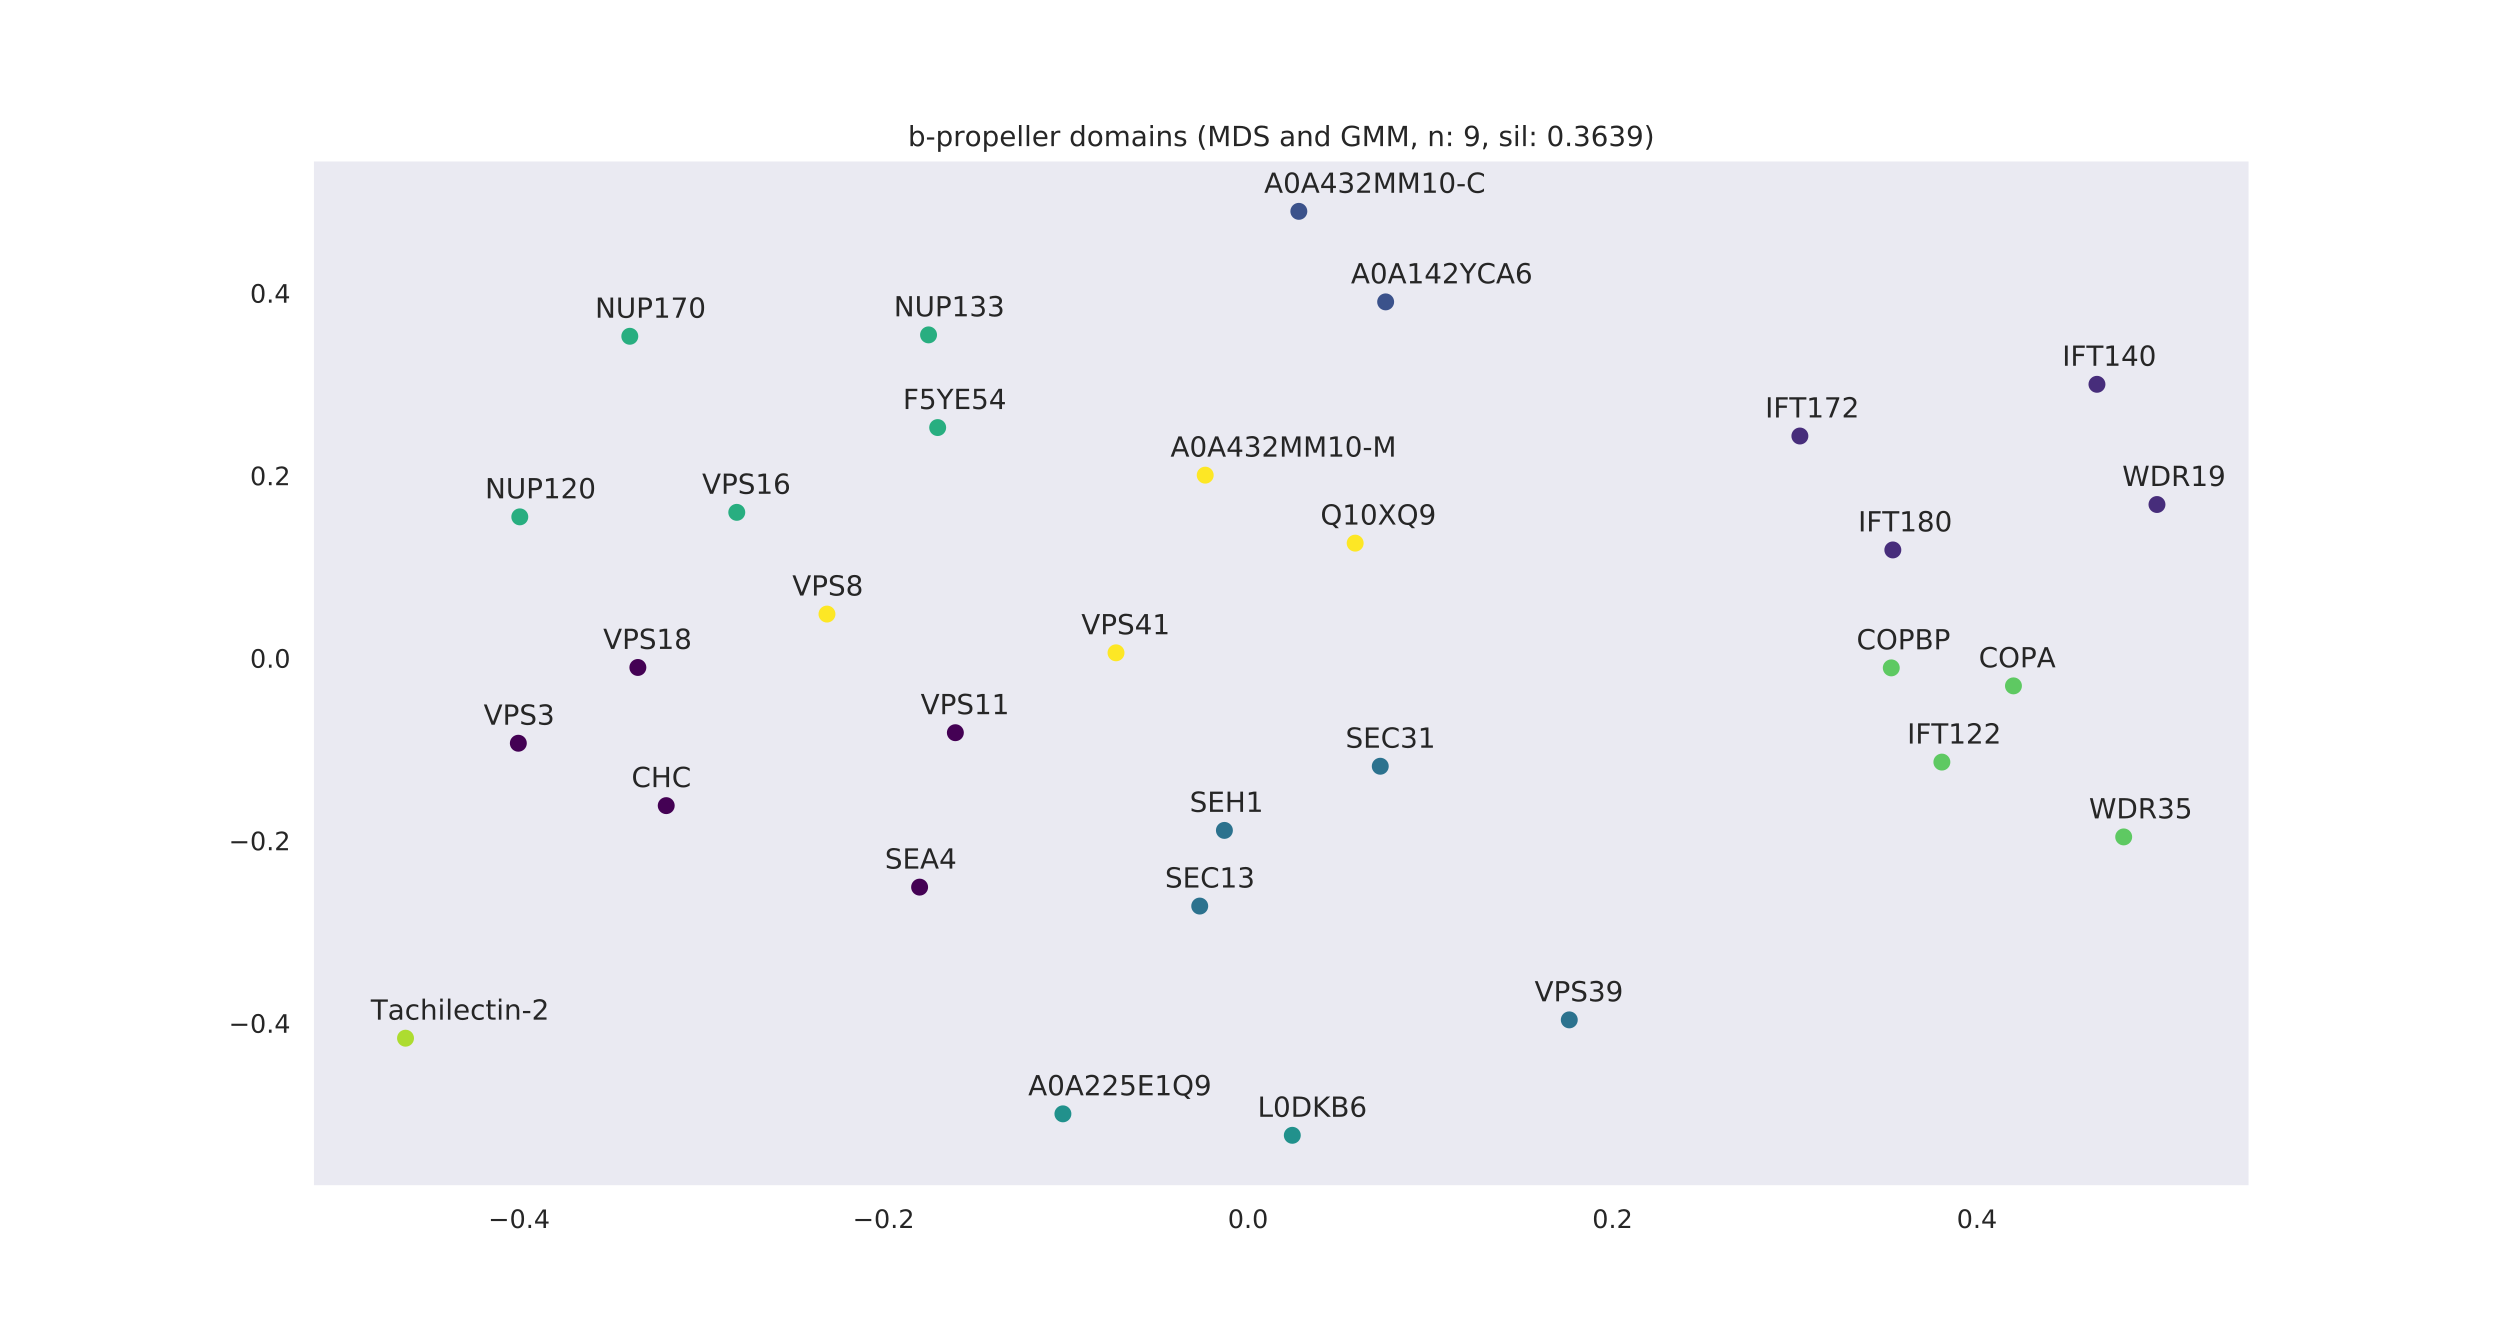 <?xml version="1.0" encoding="utf-8" standalone="no"?>
<!DOCTYPE svg PUBLIC "-//W3C//DTD SVG 1.1//EN"
  "http://www.w3.org/Graphics/SVG/1.1/DTD/svg11.dtd">
<!-- Created with matplotlib (http://matplotlib.org/) -->
<svg height="576pt" version="1.1" viewBox="0 0 1080 576" width="1080pt" xmlns="http://www.w3.org/2000/svg" xmlns:xlink="http://www.w3.org/1999/xlink">
 <defs>
  <style type="text/css">
*{stroke-linecap:butt;stroke-linejoin:round;}
  </style>
 </defs>
 <g id="figure_1">
  <g id="patch_1">
   <path d="M 0 576 
L 1080 576 
L 1080 0 
L 0 0 
z
" style="fill:#ffffff;"/>
  </g>
  <g id="axes_1">
   <g id="patch_2">
    <path d="M 135 512.64 
L 972 512.64 
L 972 69.12 
L 135 69.12 
z
" style="fill:#eaeaf2;"/>
   </g>
   <g id="matplotlib.axis_1">
    <g id="xtick_1">
     <g id="text_1">
      <!-- −0.4 -->
      <defs>
       <path d="M 10.594 35.5 
L 73.188 35.5 
L 73.188 27.203 
L 10.594 27.203 
z
" id="DejaVuSans-2212"/>
       <path d="M 31.781 66.406 
Q 24.172 66.406 20.328 58.906 
Q 16.5 51.422 16.5 36.375 
Q 16.5 21.391 20.328 13.891 
Q 24.172 6.391 31.781 6.391 
Q 39.453 6.391 43.281 13.891 
Q 47.125 21.391 47.125 36.375 
Q 47.125 51.422 43.281 58.906 
Q 39.453 66.406 31.781 66.406 
z
M 31.781 74.219 
Q 44.047 74.219 50.516 64.516 
Q 56.984 54.828 56.984 36.375 
Q 56.984 17.969 50.516 8.266 
Q 44.047 -1.422 31.781 -1.422 
Q 19.531 -1.422 13.062 8.266 
Q 6.594 17.969 6.594 36.375 
Q 6.594 54.828 13.062 64.516 
Q 19.531 74.219 31.781 74.219 
z
" id="DejaVuSans-30"/>
       <path d="M 10.688 12.406 
L 21 12.406 
L 21 0 
L 10.688 0 
z
" id="DejaVuSans-2e"/>
       <path d="M 37.797 64.312 
L 12.891 25.391 
L 37.797 25.391 
z
M 35.203 72.906 
L 47.609 72.906 
L 47.609 25.391 
L 58.016 25.391 
L 58.016 17.188 
L 47.609 17.188 
L 47.609 0 
L 37.797 0 
L 37.797 17.188 
L 4.891 17.188 
L 4.891 26.703 
z
" id="DejaVuSans-34"/>
      </defs>
      <g style="fill:#262626;" transform="translate(210.906 530.498)scale(0.11 -0.11)">
       <use xlink:href="#DejaVuSans-2212"/>
       <use x="83.789" xlink:href="#DejaVuSans-30"/>
       <use x="147.412" xlink:href="#DejaVuSans-2e"/>
       <use x="179.199" xlink:href="#DejaVuSans-34"/>
      </g>
     </g>
    </g>
    <g id="xtick_2">
     <g id="text_2">
      <!-- −0.2 -->
      <defs>
       <path d="M 19.188 8.297 
L 53.609 8.297 
L 53.609 0 
L 7.328 0 
L 7.328 8.297 
Q 12.938 14.109 22.625 23.891 
Q 32.328 33.688 34.812 36.531 
Q 39.547 41.844 41.422 45.531 
Q 43.312 49.219 43.312 52.781 
Q 43.312 58.594 39.234 62.25 
Q 35.156 65.922 28.609 65.922 
Q 23.969 65.922 18.812 64.312 
Q 13.672 62.703 7.812 59.422 
L 7.812 69.391 
Q 13.766 71.781 18.938 73 
Q 24.125 74.219 28.422 74.219 
Q 39.75 74.219 46.484 68.547 
Q 53.219 62.891 53.219 53.422 
Q 53.219 48.922 51.531 44.891 
Q 49.859 40.875 45.406 35.406 
Q 44.188 33.984 37.641 27.219 
Q 31.109 20.453 19.188 8.297 
z
" id="DejaVuSans-32"/>
      </defs>
      <g style="fill:#262626;" transform="translate(368.351 530.498)scale(0.11 -0.11)">
       <use xlink:href="#DejaVuSans-2212"/>
       <use x="83.789" xlink:href="#DejaVuSans-30"/>
       <use x="147.412" xlink:href="#DejaVuSans-2e"/>
       <use x="179.199" xlink:href="#DejaVuSans-32"/>
      </g>
     </g>
    </g>
    <g id="xtick_3">
     <g id="text_3">
      <!-- 0.0 -->
      <g style="fill:#262626;" transform="translate(530.406 530.498)scale(0.11 -0.11)">
       <use xlink:href="#DejaVuSans-30"/>
       <use x="63.623" xlink:href="#DejaVuSans-2e"/>
       <use x="95.41" xlink:href="#DejaVuSans-30"/>
      </g>
     </g>
    </g>
    <g id="xtick_4">
     <g id="text_4">
      <!-- 0.2 -->
      <g style="fill:#262626;" transform="translate(687.852 530.498)scale(0.11 -0.11)">
       <use xlink:href="#DejaVuSans-30"/>
       <use x="63.623" xlink:href="#DejaVuSans-2e"/>
       <use x="95.41" xlink:href="#DejaVuSans-32"/>
      </g>
     </g>
    </g>
    <g id="xtick_5">
     <g id="text_5">
      <!-- 0.4 -->
      <g style="fill:#262626;" transform="translate(845.298 530.498)scale(0.11 -0.11)">
       <use xlink:href="#DejaVuSans-30"/>
       <use x="63.623" xlink:href="#DejaVuSans-2e"/>
       <use x="95.41" xlink:href="#DejaVuSans-34"/>
      </g>
     </g>
    </g>
   </g>
   <g id="matplotlib.axis_2">
    <g id="ytick_1">
     <g id="text_6">
      <!-- −0.4 -->
      <g style="fill:#262626;" transform="translate(98.789 446.157)scale(0.11 -0.11)">
       <use xlink:href="#DejaVuSans-2212"/>
       <use x="83.789" xlink:href="#DejaVuSans-30"/>
       <use x="147.412" xlink:href="#DejaVuSans-2e"/>
       <use x="179.199" xlink:href="#DejaVuSans-34"/>
      </g>
     </g>
    </g>
    <g id="ytick_2">
     <g id="text_7">
      <!-- −0.2 -->
      <g style="fill:#262626;" transform="translate(98.789 367.31)scale(0.11 -0.11)">
       <use xlink:href="#DejaVuSans-2212"/>
       <use x="83.789" xlink:href="#DejaVuSans-30"/>
       <use x="147.412" xlink:href="#DejaVuSans-2e"/>
       <use x="179.199" xlink:href="#DejaVuSans-32"/>
      </g>
     </g>
    </g>
    <g id="ytick_3">
     <g id="text_8">
      <!-- 0.0 -->
      <g style="fill:#262626;" transform="translate(108.007 288.463)scale(0.11 -0.11)">
       <use xlink:href="#DejaVuSans-30"/>
       <use x="63.623" xlink:href="#DejaVuSans-2e"/>
       <use x="95.41" xlink:href="#DejaVuSans-30"/>
      </g>
     </g>
    </g>
    <g id="ytick_4">
     <g id="text_9">
      <!-- 0.2 -->
      <g style="fill:#262626;" transform="translate(108.007 209.616)scale(0.11 -0.11)">
       <use xlink:href="#DejaVuSans-30"/>
       <use x="63.623" xlink:href="#DejaVuSans-2e"/>
       <use x="95.41" xlink:href="#DejaVuSans-32"/>
      </g>
     </g>
    </g>
    <g id="ytick_5">
     <g id="text_10">
      <!-- 0.4 -->
      <g style="fill:#262626;" transform="translate(108.007 130.768)scale(0.11 -0.11)">
       <use xlink:href="#DejaVuSans-30"/>
       <use x="63.623" xlink:href="#DejaVuSans-2e"/>
       <use x="95.41" xlink:href="#DejaVuSans-34"/>
      </g>
     </g>
    </g>
   </g>
   <g id="PathCollection_1">
    <defs>
     <path d="M 0 3.162 
C 0.839 3.162 1.643 2.829 2.236 2.236 
C 2.829 1.643 3.162 0.839 3.162 0 
C 3.162 -0.839 2.829 -1.643 2.236 -2.236 
C 1.643 -2.829 0.839 -3.162 0 -3.162 
C -0.839 -3.162 -1.643 -2.829 -2.236 -2.236 
C -2.829 -1.643 -3.162 -0.839 -3.162 0 
C -3.162 0.839 -2.829 1.643 -2.236 2.236 
C -1.643 2.829 -0.839 3.162 0 3.162 
z
" id="C0_0_f122890340"/>
    </defs>
    <g clip-path="url(#pc16f4c25cb)">
     <use style="fill:#3b528b;stroke:#3b528b;" x="598.6" xlink:href="#C0_0_f122890340" y="130.415"/>
    </g>
    <g clip-path="url(#pc16f4c25cb)">
     <use style="fill:#28ae80;stroke:#28ae80;" x="405.075" xlink:href="#C0_0_f122890340" y="184.708"/>
    </g>
    <g clip-path="url(#pc16f4c25cb)">
     <use style="fill:#21918c;stroke:#21918c;" x="459.177" xlink:href="#C0_0_f122890340" y="481.18"/>
    </g>
    <g clip-path="url(#pc16f4c25cb)">
     <use style="fill:#21918c;stroke:#21918c;" x="558.273" xlink:href="#C0_0_f122890340" y="490.456"/>
    </g>
    <g clip-path="url(#pc16f4c25cb)">
     <use style="fill:#fde725;stroke:#fde725;" x="585.433" xlink:href="#C0_0_f122890340" y="234.64"/>
    </g>
    <g clip-path="url(#pc16f4c25cb)">
     <use style="fill:#fde725;stroke:#fde725;" x="520.648" xlink:href="#C0_0_f122890340" y="205.267"/>
    </g>
    <g clip-path="url(#pc16f4c25cb)">
     <use style="fill:#3b528b;stroke:#3b528b;" x="561.098" xlink:href="#C0_0_f122890340" y="91.304"/>
    </g>
    <g clip-path="url(#pc16f4c25cb)">
     <use style="fill:#2c728e;stroke:#2c728e;" x="596.274" xlink:href="#C0_0_f122890340" y="331.016"/>
    </g>
    <g clip-path="url(#pc16f4c25cb)">
     <use style="fill:#2c728e;stroke:#2c728e;" x="518.282" xlink:href="#C0_0_f122890340" y="391.421"/>
    </g>
    <g clip-path="url(#pc16f4c25cb)">
     <use style="fill:#2c728e;stroke:#2c728e;" x="528.944" xlink:href="#C0_0_f122890340" y="358.732"/>
    </g>
    <g clip-path="url(#pc16f4c25cb)">
     <use style="fill:#440154;stroke:#440154;" x="397.271" xlink:href="#C0_0_f122890340" y="383.24"/>
    </g>
    <g clip-path="url(#pc16f4c25cb)">
     <use style="fill:#5ec962;stroke:#5ec962;" x="869.811" xlink:href="#C0_0_f122890340" y="296.296"/>
    </g>
    <g clip-path="url(#pc16f4c25cb)">
     <use style="fill:#5ec962;stroke:#5ec962;" x="817.031" xlink:href="#C0_0_f122890340" y="288.525"/>
    </g>
    <g clip-path="url(#pc16f4c25cb)">
     <use style="fill:#28ae80;stroke:#28ae80;" x="224.555" xlink:href="#C0_0_f122890340" y="223.282"/>
    </g>
    <g clip-path="url(#pc16f4c25cb)">
     <use style="fill:#28ae80;stroke:#28ae80;" x="272.076" xlink:href="#C0_0_f122890340" y="145.271"/>
    </g>
    <g clip-path="url(#pc16f4c25cb)">
     <use style="fill:#28ae80;stroke:#28ae80;" x="401.136" xlink:href="#C0_0_f122890340" y="144.669"/>
    </g>
    <g clip-path="url(#pc16f4c25cb)">
     <use style="fill:#472d7b;stroke:#472d7b;" x="777.551" xlink:href="#C0_0_f122890340" y="188.358"/>
    </g>
    <g clip-path="url(#pc16f4c25cb)">
     <use style="fill:#472d7b;stroke:#472d7b;" x="817.704" xlink:href="#C0_0_f122890340" y="237.574"/>
    </g>
    <g clip-path="url(#pc16f4c25cb)">
     <use style="fill:#472d7b;stroke:#472d7b;" x="905.885" xlink:href="#C0_0_f122890340" y="166.02"/>
    </g>
    <g clip-path="url(#pc16f4c25cb)">
     <use style="fill:#5ec962;stroke:#5ec962;" x="838.89" xlink:href="#C0_0_f122890340" y="329.224"/>
    </g>
    <g clip-path="url(#pc16f4c25cb)">
     <use style="fill:#472d7b;stroke:#472d7b;" x="931.813" xlink:href="#C0_0_f122890340" y="217.949"/>
    </g>
    <g clip-path="url(#pc16f4c25cb)">
     <use style="fill:#5ec962;stroke:#5ec962;" x="917.436" xlink:href="#C0_0_f122890340" y="361.548"/>
    </g>
    <g clip-path="url(#pc16f4c25cb)">
     <use style="fill:#fde725;stroke:#fde725;" x="482.118" xlink:href="#C0_0_f122890340" y="282.016"/>
    </g>
    <g clip-path="url(#pc16f4c25cb)">
     <use style="fill:#2c728e;stroke:#2c728e;" x="677.93" xlink:href="#C0_0_f122890340" y="440.586"/>
    </g>
    <g clip-path="url(#pc16f4c25cb)">
     <use style="fill:#440154;stroke:#440154;" x="275.556" xlink:href="#C0_0_f122890340" y="288.348"/>
    </g>
    <g clip-path="url(#pc16f4c25cb)">
     <use style="fill:#440154;stroke:#440154;" x="412.717" xlink:href="#C0_0_f122890340" y="316.525"/>
    </g>
    <g clip-path="url(#pc16f4c25cb)">
     <use style="fill:#28ae80;stroke:#28ae80;" x="318.284" xlink:href="#C0_0_f122890340" y="221.334"/>
    </g>
    <g clip-path="url(#pc16f4c25cb)">
     <use style="fill:#fde725;stroke:#fde725;" x="357.253" xlink:href="#C0_0_f122890340" y="265.28"/>
    </g>
    <g clip-path="url(#pc16f4c25cb)">
     <use style="fill:#440154;stroke:#440154;" x="223.92" xlink:href="#C0_0_f122890340" y="321.08"/>
    </g>
    <g clip-path="url(#pc16f4c25cb)">
     <use style="fill:#440154;stroke:#440154;" x="287.808" xlink:href="#C0_0_f122890340" y="348.033"/>
    </g>
    <g clip-path="url(#pc16f4c25cb)">
     <use style="fill:#addc30;stroke:#addc30;" x="175.187" xlink:href="#C0_0_f122890340" y="448.502"/>
    </g>
   </g>
   <g id="patch_3">
    <path d="M 135 512.64 
L 135 69.12 
" style="fill:none;stroke:#ffffff;stroke-linecap:square;stroke-linejoin:miter;stroke-width:1.25;"/>
   </g>
   <g id="patch_4">
    <path d="M 972 512.64 
L 972 69.12 
" style="fill:none;stroke:#ffffff;stroke-linecap:square;stroke-linejoin:miter;stroke-width:1.25;"/>
   </g>
   <g id="patch_5">
    <path d="M 135 512.64 
L 972 512.64 
" style="fill:none;stroke:#ffffff;stroke-linecap:square;stroke-linejoin:miter;stroke-width:1.25;"/>
   </g>
   <g id="patch_6">
    <path d="M 135 69.12 
L 972 69.12 
" style="fill:none;stroke:#ffffff;stroke-linecap:square;stroke-linejoin:miter;stroke-width:1.25;"/>
   </g>
   <g id="text_11">
    <!-- A0A142YCA6 -->
    <defs>
     <path d="M 34.188 63.188 
L 20.797 26.906 
L 47.609 26.906 
z
M 28.609 72.906 
L 39.797 72.906 
L 67.578 0 
L 57.328 0 
L 50.688 18.703 
L 17.828 18.703 
L 11.188 0 
L 0.781 0 
z
" id="DejaVuSans-41"/>
     <path d="M 12.406 8.297 
L 28.516 8.297 
L 28.516 63.922 
L 10.984 60.406 
L 10.984 69.391 
L 28.422 72.906 
L 38.281 72.906 
L 38.281 8.297 
L 54.391 8.297 
L 54.391 0 
L 12.406 0 
z
" id="DejaVuSans-31"/>
     <path d="M -0.203 72.906 
L 10.406 72.906 
L 30.609 42.922 
L 50.688 72.906 
L 61.281 72.906 
L 35.5 34.719 
L 35.5 0 
L 25.594 0 
L 25.594 34.719 
z
" id="DejaVuSans-59"/>
     <path d="M 64.406 67.281 
L 64.406 56.891 
Q 59.422 61.531 53.781 63.812 
Q 48.141 66.109 41.797 66.109 
Q 29.297 66.109 22.656 58.469 
Q 16.016 50.828 16.016 36.375 
Q 16.016 21.969 22.656 14.328 
Q 29.297 6.688 41.797 6.688 
Q 48.141 6.688 53.781 8.984 
Q 59.422 11.281 64.406 15.922 
L 64.406 5.609 
Q 59.234 2.094 53.438 0.328 
Q 47.656 -1.422 41.219 -1.422 
Q 24.656 -1.422 15.125 8.703 
Q 5.609 18.844 5.609 36.375 
Q 5.609 53.953 15.125 64.078 
Q 24.656 74.219 41.219 74.219 
Q 47.75 74.219 53.531 72.484 
Q 59.328 70.75 64.406 67.281 
z
" id="DejaVuSans-43"/>
     <path d="M 33.016 40.375 
Q 26.375 40.375 22.484 35.828 
Q 18.609 31.297 18.609 23.391 
Q 18.609 15.531 22.484 10.953 
Q 26.375 6.391 33.016 6.391 
Q 39.656 6.391 43.531 10.953 
Q 47.406 15.531 47.406 23.391 
Q 47.406 31.297 43.531 35.828 
Q 39.656 40.375 33.016 40.375 
z
M 52.594 71.297 
L 52.594 62.312 
Q 48.875 64.062 45.094 64.984 
Q 41.312 65.922 37.594 65.922 
Q 27.828 65.922 22.672 59.328 
Q 17.531 52.734 16.797 39.406 
Q 19.672 43.656 24.016 45.922 
Q 28.375 48.188 33.594 48.188 
Q 44.578 48.188 50.953 41.516 
Q 57.328 34.859 57.328 23.391 
Q 57.328 12.156 50.688 5.359 
Q 44.047 -1.422 33.016 -1.422 
Q 20.359 -1.422 13.672 8.266 
Q 6.984 17.969 6.984 36.375 
Q 6.984 53.656 15.188 63.938 
Q 23.391 74.219 37.203 74.219 
Q 40.922 74.219 44.703 73.484 
Q 48.484 72.75 52.594 71.297 
z
" id="DejaVuSans-36"/>
    </defs>
    <g style="fill:#262626;" transform="translate(583.6 122.415)scale(0.12 -0.12)">
     <use xlink:href="#DejaVuSans-41"/>
     <use x="68.408" xlink:href="#DejaVuSans-30"/>
     <use x="132.031" xlink:href="#DejaVuSans-41"/>
     <use x="200.439" xlink:href="#DejaVuSans-31"/>
     <use x="264.062" xlink:href="#DejaVuSans-34"/>
     <use x="327.686" xlink:href="#DejaVuSans-32"/>
     <use x="391.309" xlink:href="#DejaVuSans-59"/>
     <use x="452.314" xlink:href="#DejaVuSans-43"/>
     <use x="522.139" xlink:href="#DejaVuSans-41"/>
     <use x="590.547" xlink:href="#DejaVuSans-36"/>
    </g>
   </g>
   <g id="text_12">
    <!-- F5YE54 -->
    <defs>
     <path d="M 9.812 72.906 
L 51.703 72.906 
L 51.703 64.594 
L 19.672 64.594 
L 19.672 43.109 
L 48.578 43.109 
L 48.578 34.812 
L 19.672 34.812 
L 19.672 0 
L 9.812 0 
z
" id="DejaVuSans-46"/>
     <path d="M 10.797 72.906 
L 49.516 72.906 
L 49.516 64.594 
L 19.828 64.594 
L 19.828 46.734 
Q 21.969 47.469 24.109 47.828 
Q 26.266 48.188 28.422 48.188 
Q 40.625 48.188 47.75 41.5 
Q 54.891 34.812 54.891 23.391 
Q 54.891 11.625 47.562 5.094 
Q 40.234 -1.422 26.906 -1.422 
Q 22.312 -1.422 17.547 -0.641 
Q 12.797 0.141 7.719 1.703 
L 7.719 11.625 
Q 12.109 9.234 16.797 8.062 
Q 21.484 6.891 26.703 6.891 
Q 35.156 6.891 40.078 11.328 
Q 45.016 15.766 45.016 23.391 
Q 45.016 31 40.078 35.438 
Q 35.156 39.891 26.703 39.891 
Q 22.75 39.891 18.812 39.016 
Q 14.891 38.141 10.797 36.281 
z
" id="DejaVuSans-35"/>
     <path d="M 9.812 72.906 
L 55.906 72.906 
L 55.906 64.594 
L 19.672 64.594 
L 19.672 43.016 
L 54.391 43.016 
L 54.391 34.719 
L 19.672 34.719 
L 19.672 8.297 
L 56.781 8.297 
L 56.781 0 
L 9.812 0 
z
" id="DejaVuSans-45"/>
    </defs>
    <g style="fill:#262626;" transform="translate(390.075 176.708)scale(0.12 -0.12)">
     <use xlink:href="#DejaVuSans-46"/>
     <use x="57.52" xlink:href="#DejaVuSans-35"/>
     <use x="121.143" xlink:href="#DejaVuSans-59"/>
     <use x="182.227" xlink:href="#DejaVuSans-45"/>
     <use x="245.41" xlink:href="#DejaVuSans-35"/>
     <use x="309.033" xlink:href="#DejaVuSans-34"/>
    </g>
   </g>
   <g id="text_13">
    <!-- A0A225E1Q9 -->
    <defs>
     <path d="M 39.406 66.219 
Q 28.656 66.219 22.328 58.203 
Q 16.016 50.203 16.016 36.375 
Q 16.016 22.609 22.328 14.594 
Q 28.656 6.594 39.406 6.594 
Q 50.141 6.594 56.422 14.594 
Q 62.703 22.609 62.703 36.375 
Q 62.703 50.203 56.422 58.203 
Q 50.141 66.219 39.406 66.219 
z
M 53.219 1.312 
L 66.219 -12.891 
L 54.297 -12.891 
L 43.5 -1.219 
Q 41.891 -1.312 41.031 -1.359 
Q 40.188 -1.422 39.406 -1.422 
Q 24.031 -1.422 14.812 8.859 
Q 5.609 19.141 5.609 36.375 
Q 5.609 53.656 14.812 63.938 
Q 24.031 74.219 39.406 74.219 
Q 54.734 74.219 63.906 63.938 
Q 73.094 53.656 73.094 36.375 
Q 73.094 23.688 67.984 14.641 
Q 62.891 5.609 53.219 1.312 
z
" id="DejaVuSans-51"/>
     <path d="M 10.984 1.516 
L 10.984 10.5 
Q 14.703 8.734 18.5 7.812 
Q 22.312 6.891 25.984 6.891 
Q 35.75 6.891 40.891 13.453 
Q 46.047 20.016 46.781 33.406 
Q 43.953 29.203 39.594 26.953 
Q 35.25 24.703 29.984 24.703 
Q 19.047 24.703 12.672 31.312 
Q 6.297 37.938 6.297 49.422 
Q 6.297 60.641 12.938 67.422 
Q 19.578 74.219 30.609 74.219 
Q 43.266 74.219 49.922 64.516 
Q 56.594 54.828 56.594 36.375 
Q 56.594 19.141 48.406 8.859 
Q 40.234 -1.422 26.422 -1.422 
Q 22.703 -1.422 18.891 -0.688 
Q 15.094 0.047 10.984 1.516 
z
M 30.609 32.422 
Q 37.25 32.422 41.125 36.953 
Q 45.016 41.5 45.016 49.422 
Q 45.016 57.281 41.125 61.844 
Q 37.25 66.406 30.609 66.406 
Q 23.969 66.406 20.094 61.844 
Q 16.219 57.281 16.219 49.422 
Q 16.219 41.5 20.094 36.953 
Q 23.969 32.422 30.609 32.422 
z
" id="DejaVuSans-39"/>
    </defs>
    <g style="fill:#262626;" transform="translate(444.177 473.18)scale(0.12 -0.12)">
     <use xlink:href="#DejaVuSans-41"/>
     <use x="68.408" xlink:href="#DejaVuSans-30"/>
     <use x="132.031" xlink:href="#DejaVuSans-41"/>
     <use x="200.439" xlink:href="#DejaVuSans-32"/>
     <use x="264.062" xlink:href="#DejaVuSans-32"/>
     <use x="327.686" xlink:href="#DejaVuSans-35"/>
     <use x="391.309" xlink:href="#DejaVuSans-45"/>
     <use x="454.492" xlink:href="#DejaVuSans-31"/>
     <use x="518.115" xlink:href="#DejaVuSans-51"/>
     <use x="596.826" xlink:href="#DejaVuSans-39"/>
    </g>
   </g>
   <g id="text_14">
    <!-- L0DKB6 -->
    <defs>
     <path d="M 9.812 72.906 
L 19.672 72.906 
L 19.672 8.297 
L 55.172 8.297 
L 55.172 0 
L 9.812 0 
z
" id="DejaVuSans-4c"/>
     <path d="M 19.672 64.797 
L 19.672 8.109 
L 31.594 8.109 
Q 46.688 8.109 53.688 14.938 
Q 60.688 21.781 60.688 36.531 
Q 60.688 51.172 53.688 57.984 
Q 46.688 64.797 31.594 64.797 
z
M 9.812 72.906 
L 30.078 72.906 
Q 51.266 72.906 61.172 64.094 
Q 71.094 55.281 71.094 36.531 
Q 71.094 17.672 61.125 8.828 
Q 51.172 0 30.078 0 
L 9.812 0 
z
" id="DejaVuSans-44"/>
     <path d="M 9.812 72.906 
L 19.672 72.906 
L 19.672 42.094 
L 52.391 72.906 
L 65.094 72.906 
L 28.906 38.922 
L 67.672 0 
L 54.688 0 
L 19.672 35.109 
L 19.672 0 
L 9.812 0 
z
" id="DejaVuSans-4b"/>
     <path d="M 19.672 34.812 
L 19.672 8.109 
L 35.5 8.109 
Q 43.453 8.109 47.281 11.406 
Q 51.125 14.703 51.125 21.484 
Q 51.125 28.328 47.281 31.562 
Q 43.453 34.812 35.5 34.812 
z
M 19.672 64.797 
L 19.672 42.828 
L 34.281 42.828 
Q 41.5 42.828 45.031 45.531 
Q 48.578 48.25 48.578 53.812 
Q 48.578 59.328 45.031 62.062 
Q 41.5 64.797 34.281 64.797 
z
M 9.812 72.906 
L 35.016 72.906 
Q 46.297 72.906 52.391 68.219 
Q 58.5 63.531 58.5 54.891 
Q 58.5 48.188 55.375 44.234 
Q 52.25 40.281 46.188 39.312 
Q 53.469 37.75 57.5 32.781 
Q 61.531 27.828 61.531 20.406 
Q 61.531 10.641 54.891 5.312 
Q 48.25 0 35.984 0 
L 9.812 0 
z
" id="DejaVuSans-42"/>
    </defs>
    <g style="fill:#262626;" transform="translate(543.273 482.456)scale(0.12 -0.12)">
     <use xlink:href="#DejaVuSans-4c"/>
     <use x="55.713" xlink:href="#DejaVuSans-30"/>
     <use x="119.336" xlink:href="#DejaVuSans-44"/>
     <use x="196.338" xlink:href="#DejaVuSans-4b"/>
     <use x="261.914" xlink:href="#DejaVuSans-42"/>
     <use x="330.518" xlink:href="#DejaVuSans-36"/>
    </g>
   </g>
   <g id="text_15">
    <!-- Q10XQ9 -->
    <defs>
     <path d="M 6.297 72.906 
L 16.891 72.906 
L 35.016 45.797 
L 53.219 72.906 
L 63.812 72.906 
L 40.375 37.891 
L 65.375 0 
L 54.781 0 
L 34.281 31 
L 13.625 0 
L 2.984 0 
L 29 38.922 
z
" id="DejaVuSans-58"/>
    </defs>
    <g style="fill:#262626;" transform="translate(570.433 226.64)scale(0.12 -0.12)">
     <use xlink:href="#DejaVuSans-51"/>
     <use x="78.711" xlink:href="#DejaVuSans-31"/>
     <use x="142.334" xlink:href="#DejaVuSans-30"/>
     <use x="205.957" xlink:href="#DejaVuSans-58"/>
     <use x="274.463" xlink:href="#DejaVuSans-51"/>
     <use x="353.174" xlink:href="#DejaVuSans-39"/>
    </g>
   </g>
   <g id="text_16">
    <!-- A0A432MM10-M -->
    <defs>
     <path d="M 40.578 39.312 
Q 47.656 37.797 51.625 33 
Q 55.609 28.219 55.609 21.188 
Q 55.609 10.406 48.188 4.484 
Q 40.766 -1.422 27.094 -1.422 
Q 22.516 -1.422 17.656 -0.516 
Q 12.797 0.391 7.625 2.203 
L 7.625 11.719 
Q 11.719 9.328 16.594 8.109 
Q 21.484 6.891 26.812 6.891 
Q 36.078 6.891 40.938 10.547 
Q 45.797 14.203 45.797 21.188 
Q 45.797 27.641 41.281 31.266 
Q 36.766 34.906 28.719 34.906 
L 20.219 34.906 
L 20.219 43.016 
L 29.109 43.016 
Q 36.375 43.016 40.234 45.922 
Q 44.094 48.828 44.094 54.297 
Q 44.094 59.906 40.109 62.906 
Q 36.141 65.922 28.719 65.922 
Q 24.656 65.922 20.016 65.031 
Q 15.375 64.156 9.812 62.312 
L 9.812 71.094 
Q 15.438 72.656 20.344 73.438 
Q 25.25 74.219 29.594 74.219 
Q 40.828 74.219 47.359 69.109 
Q 53.906 64.016 53.906 55.328 
Q 53.906 49.266 50.438 45.094 
Q 46.969 40.922 40.578 39.312 
z
" id="DejaVuSans-33"/>
     <path d="M 9.812 72.906 
L 24.516 72.906 
L 43.109 23.297 
L 61.812 72.906 
L 76.516 72.906 
L 76.516 0 
L 66.891 0 
L 66.891 64.016 
L 48.094 14.016 
L 38.188 14.016 
L 19.391 64.016 
L 19.391 0 
L 9.812 0 
z
" id="DejaVuSans-4d"/>
     <path d="M 4.891 31.391 
L 31.203 31.391 
L 31.203 23.391 
L 4.891 23.391 
z
" id="DejaVuSans-2d"/>
    </defs>
    <g style="fill:#262626;" transform="translate(505.648 197.267)scale(0.12 -0.12)">
     <use xlink:href="#DejaVuSans-41"/>
     <use x="68.408" xlink:href="#DejaVuSans-30"/>
     <use x="132.031" xlink:href="#DejaVuSans-41"/>
     <use x="200.439" xlink:href="#DejaVuSans-34"/>
     <use x="264.062" xlink:href="#DejaVuSans-33"/>
     <use x="327.686" xlink:href="#DejaVuSans-32"/>
     <use x="391.309" xlink:href="#DejaVuSans-4d"/>
     <use x="477.588" xlink:href="#DejaVuSans-4d"/>
     <use x="563.867" xlink:href="#DejaVuSans-31"/>
     <use x="627.49" xlink:href="#DejaVuSans-30"/>
     <use x="691.113" xlink:href="#DejaVuSans-2d"/>
     <use x="727.197" xlink:href="#DejaVuSans-4d"/>
    </g>
   </g>
   <g id="text_17">
    <!-- A0A432MM10-C -->
    <g style="fill:#262626;" transform="translate(546.098 83.304)scale(0.12 -0.12)">
     <use xlink:href="#DejaVuSans-41"/>
     <use x="68.408" xlink:href="#DejaVuSans-30"/>
     <use x="132.031" xlink:href="#DejaVuSans-41"/>
     <use x="200.439" xlink:href="#DejaVuSans-34"/>
     <use x="264.062" xlink:href="#DejaVuSans-33"/>
     <use x="327.686" xlink:href="#DejaVuSans-32"/>
     <use x="391.309" xlink:href="#DejaVuSans-4d"/>
     <use x="477.588" xlink:href="#DejaVuSans-4d"/>
     <use x="563.867" xlink:href="#DejaVuSans-31"/>
     <use x="627.49" xlink:href="#DejaVuSans-30"/>
     <use x="691.113" xlink:href="#DejaVuSans-2d"/>
     <use x="727.197" xlink:href="#DejaVuSans-43"/>
    </g>
   </g>
   <g id="text_18">
    <!-- SEC31 -->
    <defs>
     <path d="M 53.516 70.516 
L 53.516 60.891 
Q 47.906 63.578 42.922 64.891 
Q 37.938 66.219 33.297 66.219 
Q 25.25 66.219 20.875 63.094 
Q 16.5 59.969 16.5 54.203 
Q 16.5 49.359 19.406 46.891 
Q 22.312 44.438 30.422 42.922 
L 36.375 41.703 
Q 47.406 39.594 52.656 34.297 
Q 57.906 29 57.906 20.125 
Q 57.906 9.516 50.797 4.047 
Q 43.703 -1.422 29.984 -1.422 
Q 24.812 -1.422 18.969 -0.25 
Q 13.141 0.922 6.891 3.219 
L 6.891 13.375 
Q 12.891 10.016 18.656 8.297 
Q 24.422 6.594 29.984 6.594 
Q 38.422 6.594 43.016 9.906 
Q 47.609 13.234 47.609 19.391 
Q 47.609 24.75 44.312 27.781 
Q 41.016 30.812 33.5 32.328 
L 27.484 33.5 
Q 16.453 35.688 11.516 40.375 
Q 6.594 45.062 6.594 53.422 
Q 6.594 63.094 13.406 68.656 
Q 20.219 74.219 32.172 74.219 
Q 37.312 74.219 42.625 73.281 
Q 47.953 72.359 53.516 70.516 
z
" id="DejaVuSans-53"/>
    </defs>
    <g style="fill:#262626;" transform="translate(581.274 323.016)scale(0.12 -0.12)">
     <use xlink:href="#DejaVuSans-53"/>
     <use x="63.477" xlink:href="#DejaVuSans-45"/>
     <use x="126.66" xlink:href="#DejaVuSans-43"/>
     <use x="196.484" xlink:href="#DejaVuSans-33"/>
     <use x="260.107" xlink:href="#DejaVuSans-31"/>
    </g>
   </g>
   <g id="text_19">
    <!-- SEC13 -->
    <g style="fill:#262626;" transform="translate(503.282 383.421)scale(0.12 -0.12)">
     <use xlink:href="#DejaVuSans-53"/>
     <use x="63.477" xlink:href="#DejaVuSans-45"/>
     <use x="126.66" xlink:href="#DejaVuSans-43"/>
     <use x="196.484" xlink:href="#DejaVuSans-31"/>
     <use x="260.107" xlink:href="#DejaVuSans-33"/>
    </g>
   </g>
   <g id="text_20">
    <!-- SEH1 -->
    <defs>
     <path d="M 9.812 72.906 
L 19.672 72.906 
L 19.672 43.016 
L 55.516 43.016 
L 55.516 72.906 
L 65.375 72.906 
L 65.375 0 
L 55.516 0 
L 55.516 34.719 
L 19.672 34.719 
L 19.672 0 
L 9.812 0 
z
" id="DejaVuSans-48"/>
    </defs>
    <g style="fill:#262626;" transform="translate(513.944 350.732)scale(0.12 -0.12)">
     <use xlink:href="#DejaVuSans-53"/>
     <use x="63.477" xlink:href="#DejaVuSans-45"/>
     <use x="126.66" xlink:href="#DejaVuSans-48"/>
     <use x="201.855" xlink:href="#DejaVuSans-31"/>
    </g>
   </g>
   <g id="text_21">
    <!-- SEA4 -->
    <g style="fill:#262626;" transform="translate(382.271 375.24)scale(0.12 -0.12)">
     <use xlink:href="#DejaVuSans-53"/>
     <use x="63.477" xlink:href="#DejaVuSans-45"/>
     <use x="126.66" xlink:href="#DejaVuSans-41"/>
     <use x="195.068" xlink:href="#DejaVuSans-34"/>
    </g>
   </g>
   <g id="text_22">
    <!-- COPA -->
    <defs>
     <path d="M 39.406 66.219 
Q 28.656 66.219 22.328 58.203 
Q 16.016 50.203 16.016 36.375 
Q 16.016 22.609 22.328 14.594 
Q 28.656 6.594 39.406 6.594 
Q 50.141 6.594 56.422 14.594 
Q 62.703 22.609 62.703 36.375 
Q 62.703 50.203 56.422 58.203 
Q 50.141 66.219 39.406 66.219 
z
M 39.406 74.219 
Q 54.734 74.219 63.906 63.938 
Q 73.094 53.656 73.094 36.375 
Q 73.094 19.141 63.906 8.859 
Q 54.734 -1.422 39.406 -1.422 
Q 24.031 -1.422 14.812 8.828 
Q 5.609 19.094 5.609 36.375 
Q 5.609 53.656 14.812 63.938 
Q 24.031 74.219 39.406 74.219 
z
" id="DejaVuSans-4f"/>
     <path d="M 19.672 64.797 
L 19.672 37.406 
L 32.078 37.406 
Q 38.969 37.406 42.719 40.969 
Q 46.484 44.531 46.484 51.125 
Q 46.484 57.672 42.719 61.234 
Q 38.969 64.797 32.078 64.797 
z
M 9.812 72.906 
L 32.078 72.906 
Q 44.344 72.906 50.609 67.359 
Q 56.891 61.812 56.891 51.125 
Q 56.891 40.328 50.609 34.812 
Q 44.344 29.297 32.078 29.297 
L 19.672 29.297 
L 19.672 0 
L 9.812 0 
z
" id="DejaVuSans-50"/>
    </defs>
    <g style="fill:#262626;" transform="translate(854.811 288.296)scale(0.12 -0.12)">
     <use xlink:href="#DejaVuSans-43"/>
     <use x="69.824" xlink:href="#DejaVuSans-4f"/>
     <use x="148.535" xlink:href="#DejaVuSans-50"/>
     <use x="208.744" xlink:href="#DejaVuSans-41"/>
    </g>
   </g>
   <g id="text_23">
    <!-- COPBP -->
    <g style="fill:#262626;" transform="translate(802.031 280.525)scale(0.12 -0.12)">
     <use xlink:href="#DejaVuSans-43"/>
     <use x="69.824" xlink:href="#DejaVuSans-4f"/>
     <use x="148.535" xlink:href="#DejaVuSans-50"/>
     <use x="208.838" xlink:href="#DejaVuSans-42"/>
     <use x="277.441" xlink:href="#DejaVuSans-50"/>
    </g>
   </g>
   <g id="text_24">
    <!-- NUP120 -->
    <defs>
     <path d="M 9.812 72.906 
L 23.094 72.906 
L 55.422 11.922 
L 55.422 72.906 
L 64.984 72.906 
L 64.984 0 
L 51.703 0 
L 19.391 60.984 
L 19.391 0 
L 9.812 0 
z
" id="DejaVuSans-4e"/>
     <path d="M 8.688 72.906 
L 18.609 72.906 
L 18.609 28.609 
Q 18.609 16.891 22.844 11.734 
Q 27.094 6.594 36.625 6.594 
Q 46.094 6.594 50.344 11.734 
Q 54.594 16.891 54.594 28.609 
L 54.594 72.906 
L 64.5 72.906 
L 64.5 27.391 
Q 64.5 13.141 57.438 5.859 
Q 50.391 -1.422 36.625 -1.422 
Q 22.797 -1.422 15.734 5.859 
Q 8.688 13.141 8.688 27.391 
z
" id="DejaVuSans-55"/>
    </defs>
    <g style="fill:#262626;" transform="translate(209.555 215.282)scale(0.12 -0.12)">
     <use xlink:href="#DejaVuSans-4e"/>
     <use x="74.805" xlink:href="#DejaVuSans-55"/>
     <use x="147.998" xlink:href="#DejaVuSans-50"/>
     <use x="208.301" xlink:href="#DejaVuSans-31"/>
     <use x="271.924" xlink:href="#DejaVuSans-32"/>
     <use x="335.547" xlink:href="#DejaVuSans-30"/>
    </g>
   </g>
   <g id="text_25">
    <!-- NUP170 -->
    <defs>
     <path d="M 8.203 72.906 
L 55.078 72.906 
L 55.078 68.703 
L 28.609 0 
L 18.312 0 
L 43.219 64.594 
L 8.203 64.594 
z
" id="DejaVuSans-37"/>
    </defs>
    <g style="fill:#262626;" transform="translate(257.076 137.271)scale(0.12 -0.12)">
     <use xlink:href="#DejaVuSans-4e"/>
     <use x="74.805" xlink:href="#DejaVuSans-55"/>
     <use x="147.998" xlink:href="#DejaVuSans-50"/>
     <use x="208.301" xlink:href="#DejaVuSans-31"/>
     <use x="271.924" xlink:href="#DejaVuSans-37"/>
     <use x="335.547" xlink:href="#DejaVuSans-30"/>
    </g>
   </g>
   <g id="text_26">
    <!-- NUP133 -->
    <g style="fill:#262626;" transform="translate(386.136 136.669)scale(0.12 -0.12)">
     <use xlink:href="#DejaVuSans-4e"/>
     <use x="74.805" xlink:href="#DejaVuSans-55"/>
     <use x="147.998" xlink:href="#DejaVuSans-50"/>
     <use x="208.301" xlink:href="#DejaVuSans-31"/>
     <use x="271.924" xlink:href="#DejaVuSans-33"/>
     <use x="335.547" xlink:href="#DejaVuSans-33"/>
    </g>
   </g>
   <g id="text_27">
    <!-- IFT172 -->
    <defs>
     <path d="M 9.812 72.906 
L 19.672 72.906 
L 19.672 0 
L 9.812 0 
z
" id="DejaVuSans-49"/>
     <path d="M -0.297 72.906 
L 61.375 72.906 
L 61.375 64.594 
L 35.5 64.594 
L 35.5 0 
L 25.594 0 
L 25.594 64.594 
L -0.297 64.594 
z
" id="DejaVuSans-54"/>
    </defs>
    <g style="fill:#262626;" transform="translate(762.551 180.358)scale(0.12 -0.12)">
     <use xlink:href="#DejaVuSans-49"/>
     <use x="29.492" xlink:href="#DejaVuSans-46"/>
     <use x="86.996" xlink:href="#DejaVuSans-54"/>
     <use x="148.08" xlink:href="#DejaVuSans-31"/>
     <use x="211.703" xlink:href="#DejaVuSans-37"/>
     <use x="275.326" xlink:href="#DejaVuSans-32"/>
    </g>
   </g>
   <g id="text_28">
    <!-- IFT180 -->
    <defs>
     <path d="M 31.781 34.625 
Q 24.75 34.625 20.719 30.859 
Q 16.703 27.094 16.703 20.516 
Q 16.703 13.922 20.719 10.156 
Q 24.75 6.391 31.781 6.391 
Q 38.812 6.391 42.859 10.172 
Q 46.922 13.969 46.922 20.516 
Q 46.922 27.094 42.891 30.859 
Q 38.875 34.625 31.781 34.625 
z
M 21.922 38.812 
Q 15.578 40.375 12.031 44.719 
Q 8.5 49.078 8.5 55.328 
Q 8.5 64.062 14.719 69.141 
Q 20.953 74.219 31.781 74.219 
Q 42.672 74.219 48.875 69.141 
Q 55.078 64.062 55.078 55.328 
Q 55.078 49.078 51.531 44.719 
Q 48 40.375 41.703 38.812 
Q 48.828 37.156 52.797 32.312 
Q 56.781 27.484 56.781 20.516 
Q 56.781 9.906 50.312 4.234 
Q 43.844 -1.422 31.781 -1.422 
Q 19.734 -1.422 13.25 4.234 
Q 6.781 9.906 6.781 20.516 
Q 6.781 27.484 10.781 32.312 
Q 14.797 37.156 21.922 38.812 
z
M 18.312 54.391 
Q 18.312 48.734 21.844 45.562 
Q 25.391 42.391 31.781 42.391 
Q 38.141 42.391 41.719 45.562 
Q 45.312 48.734 45.312 54.391 
Q 45.312 60.062 41.719 63.234 
Q 38.141 66.406 31.781 66.406 
Q 25.391 66.406 21.844 63.234 
Q 18.312 60.062 18.312 54.391 
z
" id="DejaVuSans-38"/>
    </defs>
    <g style="fill:#262626;" transform="translate(802.704 229.574)scale(0.12 -0.12)">
     <use xlink:href="#DejaVuSans-49"/>
     <use x="29.492" xlink:href="#DejaVuSans-46"/>
     <use x="86.996" xlink:href="#DejaVuSans-54"/>
     <use x="148.08" xlink:href="#DejaVuSans-31"/>
     <use x="211.703" xlink:href="#DejaVuSans-38"/>
     <use x="275.326" xlink:href="#DejaVuSans-30"/>
    </g>
   </g>
   <g id="text_29">
    <!-- IFT140 -->
    <g style="fill:#262626;" transform="translate(890.885 158.02)scale(0.12 -0.12)">
     <use xlink:href="#DejaVuSans-49"/>
     <use x="29.492" xlink:href="#DejaVuSans-46"/>
     <use x="86.996" xlink:href="#DejaVuSans-54"/>
     <use x="148.08" xlink:href="#DejaVuSans-31"/>
     <use x="211.703" xlink:href="#DejaVuSans-34"/>
     <use x="275.326" xlink:href="#DejaVuSans-30"/>
    </g>
   </g>
   <g id="text_30">
    <!-- IFT122 -->
    <g style="fill:#262626;" transform="translate(823.89 321.224)scale(0.12 -0.12)">
     <use xlink:href="#DejaVuSans-49"/>
     <use x="29.492" xlink:href="#DejaVuSans-46"/>
     <use x="86.996" xlink:href="#DejaVuSans-54"/>
     <use x="148.08" xlink:href="#DejaVuSans-31"/>
     <use x="211.703" xlink:href="#DejaVuSans-32"/>
     <use x="275.326" xlink:href="#DejaVuSans-32"/>
    </g>
   </g>
   <g id="text_31">
    <!-- WDR19 -->
    <defs>
     <path d="M 3.328 72.906 
L 13.281 72.906 
L 28.609 11.281 
L 43.891 72.906 
L 54.984 72.906 
L 70.312 11.281 
L 85.594 72.906 
L 95.609 72.906 
L 77.297 0 
L 64.891 0 
L 49.516 63.281 
L 33.984 0 
L 21.578 0 
z
" id="DejaVuSans-57"/>
     <path d="M 44.391 34.188 
Q 47.562 33.109 50.562 29.594 
Q 53.562 26.078 56.594 19.922 
L 66.609 0 
L 56 0 
L 46.688 18.703 
Q 43.062 26.031 39.672 28.422 
Q 36.281 30.812 30.422 30.812 
L 19.672 30.812 
L 19.672 0 
L 9.812 0 
L 9.812 72.906 
L 32.078 72.906 
Q 44.578 72.906 50.734 67.672 
Q 56.891 62.453 56.891 51.906 
Q 56.891 45.016 53.688 40.469 
Q 50.484 35.938 44.391 34.188 
z
M 19.672 64.797 
L 19.672 38.922 
L 32.078 38.922 
Q 39.203 38.922 42.844 42.219 
Q 46.484 45.516 46.484 51.906 
Q 46.484 58.297 42.844 61.547 
Q 39.203 64.797 32.078 64.797 
z
" id="DejaVuSans-52"/>
    </defs>
    <g style="fill:#262626;" transform="translate(916.813 209.949)scale(0.12 -0.12)">
     <use xlink:href="#DejaVuSans-57"/>
     <use x="98.877" xlink:href="#DejaVuSans-44"/>
     <use x="175.879" xlink:href="#DejaVuSans-52"/>
     <use x="245.361" xlink:href="#DejaVuSans-31"/>
     <use x="308.984" xlink:href="#DejaVuSans-39"/>
    </g>
   </g>
   <g id="text_32">
    <!-- WDR35 -->
    <g style="fill:#262626;" transform="translate(902.436 353.548)scale(0.12 -0.12)">
     <use xlink:href="#DejaVuSans-57"/>
     <use x="98.877" xlink:href="#DejaVuSans-44"/>
     <use x="175.879" xlink:href="#DejaVuSans-52"/>
     <use x="245.361" xlink:href="#DejaVuSans-33"/>
     <use x="308.984" xlink:href="#DejaVuSans-35"/>
    </g>
   </g>
   <g id="text_33">
    <!-- VPS41 -->
    <defs>
     <path d="M 28.609 0 
L 0.781 72.906 
L 11.078 72.906 
L 34.188 11.531 
L 57.328 72.906 
L 67.578 72.906 
L 39.797 0 
z
" id="DejaVuSans-56"/>
    </defs>
    <g style="fill:#262626;" transform="translate(467.118 274.016)scale(0.12 -0.12)">
     <use xlink:href="#DejaVuSans-56"/>
     <use x="68.408" xlink:href="#DejaVuSans-50"/>
     <use x="128.711" xlink:href="#DejaVuSans-53"/>
     <use x="192.188" xlink:href="#DejaVuSans-34"/>
     <use x="255.811" xlink:href="#DejaVuSans-31"/>
    </g>
   </g>
   <g id="text_34">
    <!-- VPS39 -->
    <g style="fill:#262626;" transform="translate(662.93 432.586)scale(0.12 -0.12)">
     <use xlink:href="#DejaVuSans-56"/>
     <use x="68.408" xlink:href="#DejaVuSans-50"/>
     <use x="128.711" xlink:href="#DejaVuSans-53"/>
     <use x="192.188" xlink:href="#DejaVuSans-33"/>
     <use x="255.811" xlink:href="#DejaVuSans-39"/>
    </g>
   </g>
   <g id="text_35">
    <!-- VPS18 -->
    <g style="fill:#262626;" transform="translate(260.556 280.348)scale(0.12 -0.12)">
     <use xlink:href="#DejaVuSans-56"/>
     <use x="68.408" xlink:href="#DejaVuSans-50"/>
     <use x="128.711" xlink:href="#DejaVuSans-53"/>
     <use x="192.188" xlink:href="#DejaVuSans-31"/>
     <use x="255.811" xlink:href="#DejaVuSans-38"/>
    </g>
   </g>
   <g id="text_36">
    <!-- VPS11 -->
    <g style="fill:#262626;" transform="translate(397.717 308.525)scale(0.12 -0.12)">
     <use xlink:href="#DejaVuSans-56"/>
     <use x="68.408" xlink:href="#DejaVuSans-50"/>
     <use x="128.711" xlink:href="#DejaVuSans-53"/>
     <use x="192.188" xlink:href="#DejaVuSans-31"/>
     <use x="255.811" xlink:href="#DejaVuSans-31"/>
    </g>
   </g>
   <g id="text_37">
    <!-- VPS16 -->
    <g style="fill:#262626;" transform="translate(303.284 213.334)scale(0.12 -0.12)">
     <use xlink:href="#DejaVuSans-56"/>
     <use x="68.408" xlink:href="#DejaVuSans-50"/>
     <use x="128.711" xlink:href="#DejaVuSans-53"/>
     <use x="192.188" xlink:href="#DejaVuSans-31"/>
     <use x="255.811" xlink:href="#DejaVuSans-36"/>
    </g>
   </g>
   <g id="text_38">
    <!-- VPS8 -->
    <g style="fill:#262626;" transform="translate(342.253 257.28)scale(0.12 -0.12)">
     <use xlink:href="#DejaVuSans-56"/>
     <use x="68.408" xlink:href="#DejaVuSans-50"/>
     <use x="128.711" xlink:href="#DejaVuSans-53"/>
     <use x="192.188" xlink:href="#DejaVuSans-38"/>
    </g>
   </g>
   <g id="text_39">
    <!-- VPS3 -->
    <g style="fill:#262626;" transform="translate(208.92 313.08)scale(0.12 -0.12)">
     <use xlink:href="#DejaVuSans-56"/>
     <use x="68.408" xlink:href="#DejaVuSans-50"/>
     <use x="128.711" xlink:href="#DejaVuSans-53"/>
     <use x="192.188" xlink:href="#DejaVuSans-33"/>
    </g>
   </g>
   <g id="text_40">
    <!-- CHC -->
    <g style="fill:#262626;" transform="translate(272.808 340.033)scale(0.12 -0.12)">
     <use xlink:href="#DejaVuSans-43"/>
     <use x="69.824" xlink:href="#DejaVuSans-48"/>
     <use x="145.02" xlink:href="#DejaVuSans-43"/>
    </g>
   </g>
   <g id="text_41">
    <!-- Tachilectin-2 -->
    <defs>
     <path d="M 34.281 27.484 
Q 23.391 27.484 19.188 25 
Q 14.984 22.516 14.984 16.5 
Q 14.984 11.719 18.141 8.906 
Q 21.297 6.109 26.703 6.109 
Q 34.188 6.109 38.703 11.406 
Q 43.219 16.703 43.219 25.484 
L 43.219 27.484 
z
M 52.203 31.203 
L 52.203 0 
L 43.219 0 
L 43.219 8.297 
Q 40.141 3.328 35.547 0.953 
Q 30.953 -1.422 24.312 -1.422 
Q 15.922 -1.422 10.953 3.297 
Q 6 8.016 6 15.922 
Q 6 25.141 12.172 29.828 
Q 18.359 34.516 30.609 34.516 
L 43.219 34.516 
L 43.219 35.406 
Q 43.219 41.609 39.141 45 
Q 35.062 48.391 27.688 48.391 
Q 23 48.391 18.547 47.266 
Q 14.109 46.141 10.016 43.891 
L 10.016 52.203 
Q 14.938 54.109 19.578 55.047 
Q 24.219 56 28.609 56 
Q 40.484 56 46.344 49.844 
Q 52.203 43.703 52.203 31.203 
z
" id="DejaVuSans-61"/>
     <path d="M 48.781 52.594 
L 48.781 44.188 
Q 44.969 46.297 41.141 47.344 
Q 37.312 48.391 33.406 48.391 
Q 24.656 48.391 19.812 42.844 
Q 14.984 37.312 14.984 27.297 
Q 14.984 17.281 19.812 11.734 
Q 24.656 6.203 33.406 6.203 
Q 37.312 6.203 41.141 7.25 
Q 44.969 8.297 48.781 10.406 
L 48.781 2.094 
Q 45.016 0.344 40.984 -0.531 
Q 36.969 -1.422 32.422 -1.422 
Q 20.062 -1.422 12.781 6.344 
Q 5.516 14.109 5.516 27.297 
Q 5.516 40.672 12.859 48.328 
Q 20.219 56 33.016 56 
Q 37.156 56 41.109 55.141 
Q 45.062 54.297 48.781 52.594 
z
" id="DejaVuSans-63"/>
     <path d="M 54.891 33.016 
L 54.891 0 
L 45.906 0 
L 45.906 32.719 
Q 45.906 40.484 42.875 44.328 
Q 39.844 48.188 33.797 48.188 
Q 26.516 48.188 22.312 43.547 
Q 18.109 38.922 18.109 30.906 
L 18.109 0 
L 9.078 0 
L 9.078 75.984 
L 18.109 75.984 
L 18.109 46.188 
Q 21.344 51.125 25.703 53.562 
Q 30.078 56 35.797 56 
Q 45.219 56 50.047 50.172 
Q 54.891 44.344 54.891 33.016 
z
" id="DejaVuSans-68"/>
     <path d="M 9.422 54.688 
L 18.406 54.688 
L 18.406 0 
L 9.422 0 
z
M 9.422 75.984 
L 18.406 75.984 
L 18.406 64.594 
L 9.422 64.594 
z
" id="DejaVuSans-69"/>
     <path d="M 9.422 75.984 
L 18.406 75.984 
L 18.406 0 
L 9.422 0 
z
" id="DejaVuSans-6c"/>
     <path d="M 56.203 29.594 
L 56.203 25.203 
L 14.891 25.203 
Q 15.484 15.922 20.484 11.062 
Q 25.484 6.203 34.422 6.203 
Q 39.594 6.203 44.453 7.469 
Q 49.312 8.734 54.109 11.281 
L 54.109 2.781 
Q 49.266 0.734 44.188 -0.344 
Q 39.109 -1.422 33.891 -1.422 
Q 20.797 -1.422 13.156 6.188 
Q 5.516 13.812 5.516 26.812 
Q 5.516 40.234 12.766 48.109 
Q 20.016 56 32.328 56 
Q 43.359 56 49.781 48.891 
Q 56.203 41.797 56.203 29.594 
z
M 47.219 32.234 
Q 47.125 39.594 43.094 43.984 
Q 39.062 48.391 32.422 48.391 
Q 24.906 48.391 20.391 44.141 
Q 15.875 39.891 15.188 32.172 
z
" id="DejaVuSans-65"/>
     <path d="M 18.312 70.219 
L 18.312 54.688 
L 36.812 54.688 
L 36.812 47.703 
L 18.312 47.703 
L 18.312 18.016 
Q 18.312 11.328 20.141 9.422 
Q 21.969 7.516 27.594 7.516 
L 36.812 7.516 
L 36.812 0 
L 27.594 0 
Q 17.188 0 13.234 3.875 
Q 9.281 7.766 9.281 18.016 
L 9.281 47.703 
L 2.688 47.703 
L 2.688 54.688 
L 9.281 54.688 
L 9.281 70.219 
z
" id="DejaVuSans-74"/>
     <path d="M 54.891 33.016 
L 54.891 0 
L 45.906 0 
L 45.906 32.719 
Q 45.906 40.484 42.875 44.328 
Q 39.844 48.188 33.797 48.188 
Q 26.516 48.188 22.312 43.547 
Q 18.109 38.922 18.109 30.906 
L 18.109 0 
L 9.078 0 
L 9.078 54.688 
L 18.109 54.688 
L 18.109 46.188 
Q 21.344 51.125 25.703 53.562 
Q 30.078 56 35.797 56 
Q 45.219 56 50.047 50.172 
Q 54.891 44.344 54.891 33.016 
z
" id="DejaVuSans-6e"/>
    </defs>
    <g style="fill:#262626;" transform="translate(160.187 440.502)scale(0.12 -0.12)">
     <use xlink:href="#DejaVuSans-54"/>
     <use x="60.834" xlink:href="#DejaVuSans-61"/>
     <use x="122.113" xlink:href="#DejaVuSans-63"/>
     <use x="177.094" xlink:href="#DejaVuSans-68"/>
     <use x="240.473" xlink:href="#DejaVuSans-69"/>
     <use x="268.256" xlink:href="#DejaVuSans-6c"/>
     <use x="296.039" xlink:href="#DejaVuSans-65"/>
     <use x="357.562" xlink:href="#DejaVuSans-63"/>
     <use x="412.543" xlink:href="#DejaVuSans-74"/>
     <use x="451.752" xlink:href="#DejaVuSans-69"/>
     <use x="479.535" xlink:href="#DejaVuSans-6e"/>
     <use x="542.914" xlink:href="#DejaVuSans-2d"/>
     <use x="578.998" xlink:href="#DejaVuSans-32"/>
    </g>
   </g>
   <g id="text_42">
    <!-- b-propeller domains (MDS and GMM, n: 9, sil: 0.3639) -->
    <defs>
     <path d="M 48.688 27.297 
Q 48.688 37.203 44.609 42.844 
Q 40.531 48.484 33.406 48.484 
Q 26.266 48.484 22.188 42.844 
Q 18.109 37.203 18.109 27.297 
Q 18.109 17.391 22.188 11.75 
Q 26.266 6.109 33.406 6.109 
Q 40.531 6.109 44.609 11.75 
Q 48.688 17.391 48.688 27.297 
z
M 18.109 46.391 
Q 20.953 51.266 25.266 53.625 
Q 29.594 56 35.594 56 
Q 45.562 56 51.781 48.094 
Q 58.016 40.188 58.016 27.297 
Q 58.016 14.406 51.781 6.484 
Q 45.562 -1.422 35.594 -1.422 
Q 29.594 -1.422 25.266 0.953 
Q 20.953 3.328 18.109 8.203 
L 18.109 0 
L 9.078 0 
L 9.078 75.984 
L 18.109 75.984 
z
" id="DejaVuSans-62"/>
     <path d="M 18.109 8.203 
L 18.109 -20.797 
L 9.078 -20.797 
L 9.078 54.688 
L 18.109 54.688 
L 18.109 46.391 
Q 20.953 51.266 25.266 53.625 
Q 29.594 56 35.594 56 
Q 45.562 56 51.781 48.094 
Q 58.016 40.188 58.016 27.297 
Q 58.016 14.406 51.781 6.484 
Q 45.562 -1.422 35.594 -1.422 
Q 29.594 -1.422 25.266 0.953 
Q 20.953 3.328 18.109 8.203 
z
M 48.688 27.297 
Q 48.688 37.203 44.609 42.844 
Q 40.531 48.484 33.406 48.484 
Q 26.266 48.484 22.188 42.844 
Q 18.109 37.203 18.109 27.297 
Q 18.109 17.391 22.188 11.75 
Q 26.266 6.109 33.406 6.109 
Q 40.531 6.109 44.609 11.75 
Q 48.688 17.391 48.688 27.297 
z
" id="DejaVuSans-70"/>
     <path d="M 41.109 46.297 
Q 39.594 47.172 37.812 47.578 
Q 36.031 48 33.891 48 
Q 26.266 48 22.188 43.047 
Q 18.109 38.094 18.109 28.812 
L 18.109 0 
L 9.078 0 
L 9.078 54.688 
L 18.109 54.688 
L 18.109 46.188 
Q 20.953 51.172 25.484 53.578 
Q 30.031 56 36.531 56 
Q 37.453 56 38.578 55.875 
Q 39.703 55.766 41.062 55.516 
z
" id="DejaVuSans-72"/>
     <path d="M 30.609 48.391 
Q 23.391 48.391 19.188 42.75 
Q 14.984 37.109 14.984 27.297 
Q 14.984 17.484 19.156 11.844 
Q 23.344 6.203 30.609 6.203 
Q 37.797 6.203 41.984 11.859 
Q 46.188 17.531 46.188 27.297 
Q 46.188 37.016 41.984 42.703 
Q 37.797 48.391 30.609 48.391 
z
M 30.609 56 
Q 42.328 56 49.016 48.375 
Q 55.719 40.766 55.719 27.297 
Q 55.719 13.875 49.016 6.219 
Q 42.328 -1.422 30.609 -1.422 
Q 18.844 -1.422 12.172 6.219 
Q 5.516 13.875 5.516 27.297 
Q 5.516 40.766 12.172 48.375 
Q 18.844 56 30.609 56 
z
" id="DejaVuSans-6f"/>
     <path id="DejaVuSans-20"/>
     <path d="M 45.406 46.391 
L 45.406 75.984 
L 54.391 75.984 
L 54.391 0 
L 45.406 0 
L 45.406 8.203 
Q 42.578 3.328 38.25 0.953 
Q 33.938 -1.422 27.875 -1.422 
Q 17.969 -1.422 11.734 6.484 
Q 5.516 14.406 5.516 27.297 
Q 5.516 40.188 11.734 48.094 
Q 17.969 56 27.875 56 
Q 33.938 56 38.25 53.625 
Q 42.578 51.266 45.406 46.391 
z
M 14.797 27.297 
Q 14.797 17.391 18.875 11.75 
Q 22.953 6.109 30.078 6.109 
Q 37.203 6.109 41.297 11.75 
Q 45.406 17.391 45.406 27.297 
Q 45.406 37.203 41.297 42.844 
Q 37.203 48.484 30.078 48.484 
Q 22.953 48.484 18.875 42.844 
Q 14.797 37.203 14.797 27.297 
z
" id="DejaVuSans-64"/>
     <path d="M 52 44.188 
Q 55.375 50.25 60.062 53.125 
Q 64.75 56 71.094 56 
Q 79.641 56 84.281 50.016 
Q 88.922 44.047 88.922 33.016 
L 88.922 0 
L 79.891 0 
L 79.891 32.719 
Q 79.891 40.578 77.094 44.375 
Q 74.312 48.188 68.609 48.188 
Q 61.625 48.188 57.562 43.547 
Q 53.516 38.922 53.516 30.906 
L 53.516 0 
L 44.484 0 
L 44.484 32.719 
Q 44.484 40.625 41.703 44.406 
Q 38.922 48.188 33.109 48.188 
Q 26.219 48.188 22.156 43.531 
Q 18.109 38.875 18.109 30.906 
L 18.109 0 
L 9.078 0 
L 9.078 54.688 
L 18.109 54.688 
L 18.109 46.188 
Q 21.188 51.219 25.484 53.609 
Q 29.781 56 35.688 56 
Q 41.656 56 45.828 52.969 
Q 50 49.953 52 44.188 
z
" id="DejaVuSans-6d"/>
     <path d="M 44.281 53.078 
L 44.281 44.578 
Q 40.484 46.531 36.375 47.5 
Q 32.281 48.484 27.875 48.484 
Q 21.188 48.484 17.844 46.438 
Q 14.5 44.391 14.5 40.281 
Q 14.5 37.156 16.891 35.375 
Q 19.281 33.594 26.516 31.984 
L 29.594 31.297 
Q 39.156 29.25 43.188 25.516 
Q 47.219 21.781 47.219 15.094 
Q 47.219 7.469 41.188 3.016 
Q 35.156 -1.422 24.609 -1.422 
Q 20.219 -1.422 15.453 -0.562 
Q 10.688 0.297 5.422 2 
L 5.422 11.281 
Q 10.406 8.688 15.234 7.391 
Q 20.062 6.109 24.812 6.109 
Q 31.156 6.109 34.562 8.281 
Q 37.984 10.453 37.984 14.406 
Q 37.984 18.062 35.516 20.016 
Q 33.062 21.969 24.703 23.781 
L 21.578 24.516 
Q 13.234 26.266 9.516 29.906 
Q 5.812 33.547 5.812 39.891 
Q 5.812 47.609 11.281 51.797 
Q 16.75 56 26.812 56 
Q 31.781 56 36.172 55.266 
Q 40.578 54.547 44.281 53.078 
z
" id="DejaVuSans-73"/>
     <path d="M 31 75.875 
Q 24.469 64.656 21.281 53.656 
Q 18.109 42.672 18.109 31.391 
Q 18.109 20.125 21.312 9.062 
Q 24.516 -2 31 -13.188 
L 23.188 -13.188 
Q 15.875 -1.703 12.234 9.375 
Q 8.594 20.453 8.594 31.391 
Q 8.594 42.281 12.203 53.312 
Q 15.828 64.359 23.188 75.875 
z
" id="DejaVuSans-28"/>
     <path d="M 59.516 10.406 
L 59.516 29.984 
L 43.406 29.984 
L 43.406 38.094 
L 69.281 38.094 
L 69.281 6.781 
Q 63.578 2.734 56.688 0.656 
Q 49.812 -1.422 42 -1.422 
Q 24.906 -1.422 15.25 8.562 
Q 5.609 18.562 5.609 36.375 
Q 5.609 54.25 15.25 64.234 
Q 24.906 74.219 42 74.219 
Q 49.125 74.219 55.547 72.453 
Q 61.969 70.703 67.391 67.281 
L 67.391 56.781 
Q 61.922 61.422 55.766 63.766 
Q 49.609 66.109 42.828 66.109 
Q 29.438 66.109 22.719 58.641 
Q 16.016 51.172 16.016 36.375 
Q 16.016 21.625 22.719 14.156 
Q 29.438 6.688 42.828 6.688 
Q 48.047 6.688 52.141 7.594 
Q 56.25 8.5 59.516 10.406 
z
" id="DejaVuSans-47"/>
     <path d="M 11.719 12.406 
L 22.016 12.406 
L 22.016 4 
L 14.016 -11.625 
L 7.719 -11.625 
L 11.719 4 
z
" id="DejaVuSans-2c"/>
     <path d="M 11.719 12.406 
L 22.016 12.406 
L 22.016 0 
L 11.719 0 
z
M 11.719 51.703 
L 22.016 51.703 
L 22.016 39.312 
L 11.719 39.312 
z
" id="DejaVuSans-3a"/>
     <path d="M 8.016 75.875 
L 15.828 75.875 
Q 23.141 64.359 26.781 53.312 
Q 30.422 42.281 30.422 31.391 
Q 30.422 20.453 26.781 9.375 
Q 23.141 -1.703 15.828 -13.188 
L 8.016 -13.188 
Q 14.5 -2 17.703 9.062 
Q 20.906 20.125 20.906 31.391 
Q 20.906 42.672 17.703 53.656 
Q 14.5 64.656 8.016 75.875 
z
" id="DejaVuSans-29"/>
    </defs>
    <g style="fill:#262626;" transform="translate(392.228 63.12)scale(0.12 -0.12)">
     <use xlink:href="#DejaVuSans-62"/>
     <use x="63.477" xlink:href="#DejaVuSans-2d"/>
     <use x="99.561" xlink:href="#DejaVuSans-70"/>
     <use x="163.037" xlink:href="#DejaVuSans-72"/>
     <use x="204.119" xlink:href="#DejaVuSans-6f"/>
     <use x="265.301" xlink:href="#DejaVuSans-70"/>
     <use x="328.777" xlink:href="#DejaVuSans-65"/>
     <use x="390.301" xlink:href="#DejaVuSans-6c"/>
     <use x="418.084" xlink:href="#DejaVuSans-6c"/>
     <use x="445.867" xlink:href="#DejaVuSans-65"/>
     <use x="507.391" xlink:href="#DejaVuSans-72"/>
     <use x="548.504" xlink:href="#DejaVuSans-20"/>
     <use x="580.291" xlink:href="#DejaVuSans-64"/>
     <use x="643.768" xlink:href="#DejaVuSans-6f"/>
     <use x="704.949" xlink:href="#DejaVuSans-6d"/>
     <use x="802.361" xlink:href="#DejaVuSans-61"/>
     <use x="863.641" xlink:href="#DejaVuSans-69"/>
     <use x="891.424" xlink:href="#DejaVuSans-6e"/>
     <use x="954.803" xlink:href="#DejaVuSans-73"/>
     <use x="1006.902" xlink:href="#DejaVuSans-20"/>
     <use x="1038.689" xlink:href="#DejaVuSans-28"/>
     <use x="1077.703" xlink:href="#DejaVuSans-4d"/>
     <use x="1163.982" xlink:href="#DejaVuSans-44"/>
     <use x="1240.984" xlink:href="#DejaVuSans-53"/>
     <use x="1304.461" xlink:href="#DejaVuSans-20"/>
     <use x="1336.248" xlink:href="#DejaVuSans-61"/>
     <use x="1397.527" xlink:href="#DejaVuSans-6e"/>
     <use x="1460.906" xlink:href="#DejaVuSans-64"/>
     <use x="1524.383" xlink:href="#DejaVuSans-20"/>
     <use x="1556.17" xlink:href="#DejaVuSans-47"/>
     <use x="1633.66" xlink:href="#DejaVuSans-4d"/>
     <use x="1719.939" xlink:href="#DejaVuSans-4d"/>
     <use x="1806.219" xlink:href="#DejaVuSans-2c"/>
     <use x="1838.006" xlink:href="#DejaVuSans-20"/>
     <use x="1869.793" xlink:href="#DejaVuSans-6e"/>
     <use x="1933.172" xlink:href="#DejaVuSans-3a"/>
     <use x="1966.863" xlink:href="#DejaVuSans-20"/>
     <use x="1998.65" xlink:href="#DejaVuSans-39"/>
     <use x="2062.273" xlink:href="#DejaVuSans-2c"/>
     <use x="2094.061" xlink:href="#DejaVuSans-20"/>
     <use x="2125.848" xlink:href="#DejaVuSans-73"/>
     <use x="2177.947" xlink:href="#DejaVuSans-69"/>
     <use x="2205.73" xlink:href="#DejaVuSans-6c"/>
     <use x="2233.514" xlink:href="#DejaVuSans-3a"/>
     <use x="2267.205" xlink:href="#DejaVuSans-20"/>
     <use x="2298.992" xlink:href="#DejaVuSans-30"/>
     <use x="2362.615" xlink:href="#DejaVuSans-2e"/>
     <use x="2394.402" xlink:href="#DejaVuSans-33"/>
     <use x="2458.025" xlink:href="#DejaVuSans-36"/>
     <use x="2521.648" xlink:href="#DejaVuSans-33"/>
     <use x="2585.271" xlink:href="#DejaVuSans-39"/>
     <use x="2648.895" xlink:href="#DejaVuSans-29"/>
    </g>
   </g>
  </g>
 </g>
 <defs>
  <clipPath id="pc16f4c25cb">
   <rect height="443.52" width="837" x="135" y="69.12"/>
  </clipPath>
 </defs>
</svg>
